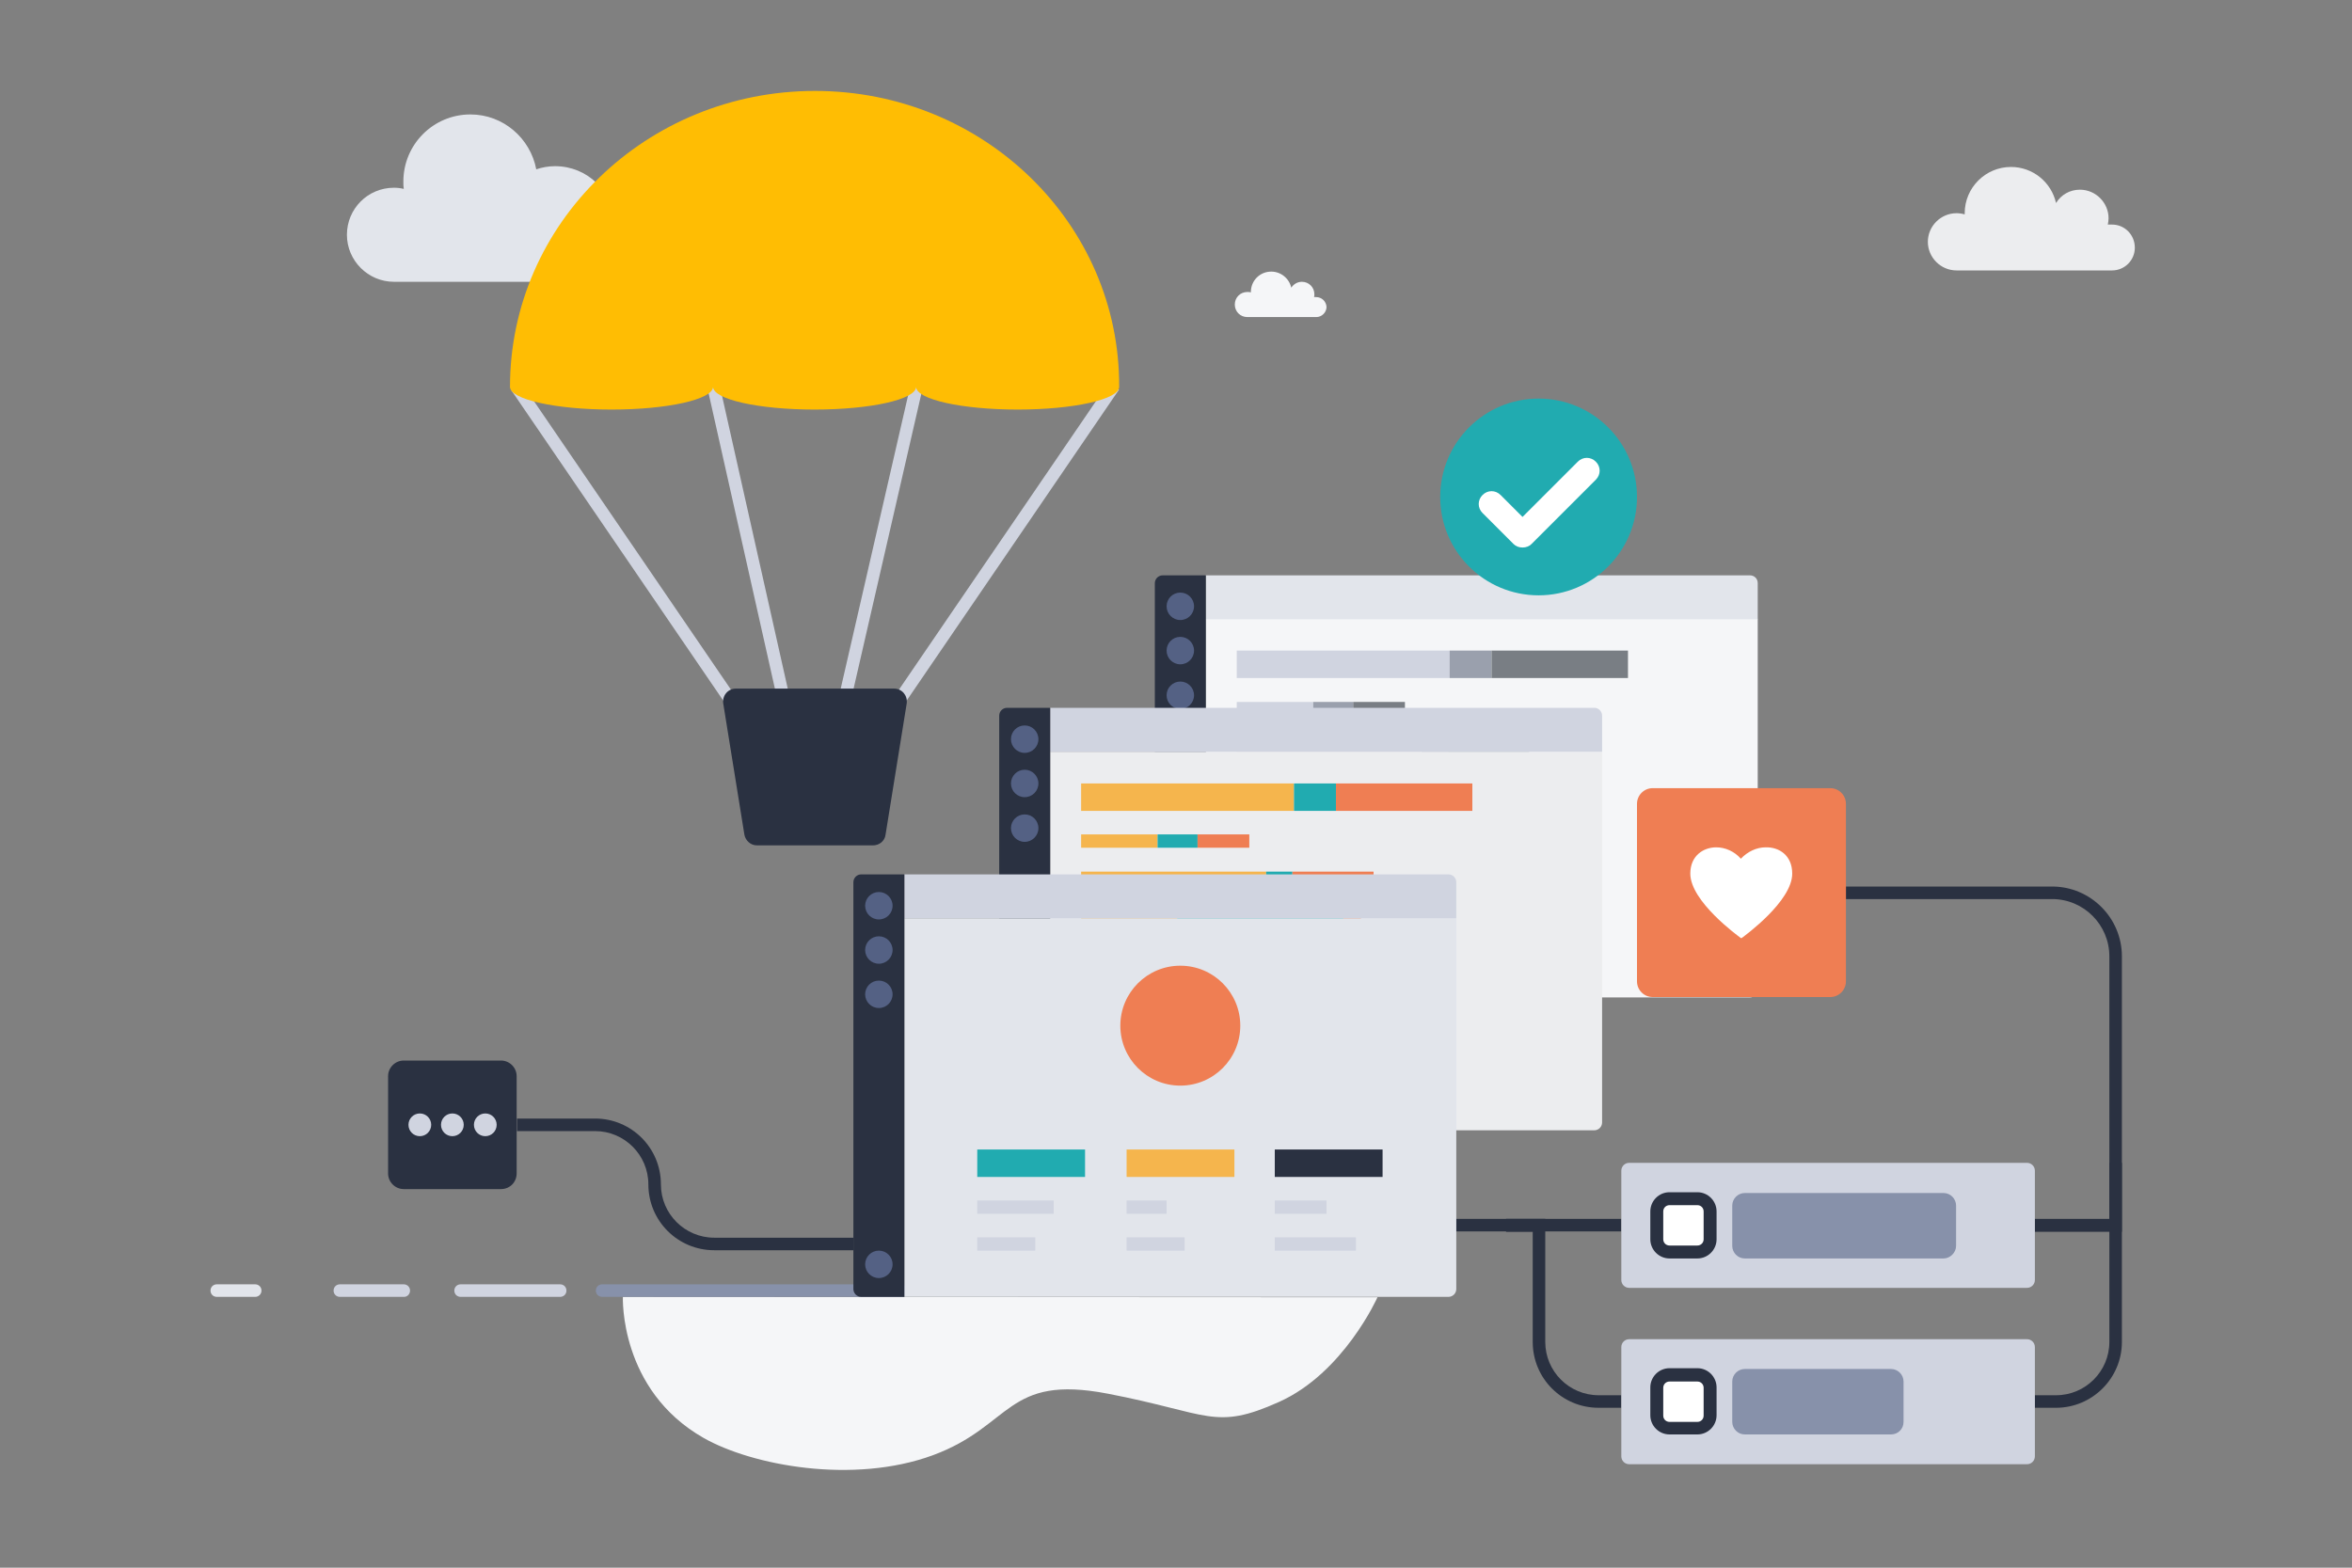 <?xml version="1.0" encoding="utf-8"?>
<!-- Generator: Adobe Illustrator 23.0.2, SVG Export Plug-In . SVG Version: 6.00 Build 0)  -->
<svg version="1.1" id="Layer_1" xmlns="http://www.w3.org/2000/svg" xmlns:xlink="http://www.w3.org/1999/xlink" x="0px" y="0px"
	 viewBox="0 0 600 400" style="enable-background:new 0 0 600 400;" xml:space="preserve">
<rect x="0" y="0" width="600" height="400" fill="#808080" stroke="none"/>
<style type="text/css">
	.st0{fill:#F5F6F8;}
	.st1{fill:#ECEDEF;}
	.st2{fill:#E2E5EB;}
	.st3{fill:#2A3141;}
	.st4{fill:#D0D4E0;}
	.st5{fill:#9AA0AD;}
	.st6{fill:#797E84;}
	.st7{fill:#546184;}
	.st8{fill:#8791AA;}
	.st9{fill:#F5B54D;}
	.st10{fill:#21ABB0;}
	.st11{fill:#EF7E53;}
	.st12{fill:#FFFFFF;}
	.st13{fill:#FFBD03;}
</style>
<g>
	<path class="st0" d="M158.9,330.9c0,0-1,23.7,20.6,36c12.3,7,38.1,11.9,58.5,4.4c20.3-7.5,18.6-20.7,44.6-15.7s27.2,9.5,43.7,2.1
		s25.1-26.7,25.1-26.7"/>
</g>
<g>
	<path class="st1" d="M538.8,57.3h-1.1c0.1-0.5,0.2-1,0.2-1.6c0-4-3.3-7.3-7.3-7.3c-2.6,0-4.8,1.3-6.1,3.4
		c-1.2-5.3-5.9-9.2-11.5-9.2c-6.5,0-11.8,5.3-11.8,11.8c0,0.1,0,0.2,0,0.3c-0.7-0.2-1.4-0.3-2.1-0.3c-4,0-7.3,3.3-7.3,7.3
		s3.3,7.3,7.3,7.3h39.7c3.2,0,5.8-2.6,5.8-5.8C544.6,59.9,542,57.3,538.8,57.3z"/>
</g>
<g>
	<path class="st0" d="M335.7,75.8h-0.5c0.1-0.2,0.1-0.5,0.1-0.7c0-1.8-1.4-3.2-3.2-3.2c-1.1,0-2.1,0.6-2.7,1.5
		c-0.5-2.3-2.6-4.1-5.1-4.1c-2.9,0-5.2,2.3-5.2,5.2c0,0,0,0.1,0,0.1c-0.3-0.1-0.6-0.1-0.9-0.1c-1.8,0-3.2,1.4-3.2,3.2
		s1.4,3.2,3.2,3.2h17.6c1.4,0,2.6-1.2,2.6-2.6C338.3,76.9,337.2,75.8,335.7,75.8z"/>
</g>
<g>
	<path class="st2" d="M141.6,42.4c-1.7,0-3.3,0.3-4.8,0.8c-1.5-7.9-8.4-14-16.8-14c-9.5,0-17.1,7.7-17.1,17.1c0,0.7,0,1.3,0.1,1.9
		c-0.8-0.2-1.6-0.3-2.5-0.3c-6.7,0-12,5.4-12,12s5.4,12,12,12h41.1c8.2,0,14.9-6.7,14.9-14.9S149.8,42.4,141.6,42.4z"/>
</g>
<g>
	<path class="st0" d="M448.4,157.9H307.6v96.6h138.8c1.1,0,2-0.9,2-2V157.9z"/>
</g>
<g>
	<path class="st2" d="M446.4,146.8H307.6v11.2h140.8v-9.2C448.4,147.6,447.5,146.8,446.4,146.8z"/>
</g>
<g>
	<path class="st3" d="M307.6,146.8h-11c-1.1,0-2,0.9-2,2v103.8c0,1.1,0.9,2,2,2h11V146.8z"/>
</g>
<g>
	<rect x="315.5" y="166" class="st4" width="54.3" height="7"/>
</g>
<g>
	<rect x="315.5" y="179.1" class="st4" width="19.5" height="3.4"/>
</g>
<g>
	<rect x="315.5" y="188.5" class="st4" width="47.2" height="3.4"/>
</g>
<g>
	<rect x="369.8" y="166" class="st5" width="10.7" height="7"/>
</g>
<g>
	<rect x="335" y="179.1" class="st5" width="10.2" height="3.4"/>
</g>
<g>
	<rect x="362.7" y="188.5" class="st5" width="6.7" height="3.4"/>
</g>
<g>
	<rect x="380.5" y="166" class="st6" width="34.8" height="7"/>
</g>
<g>
	<rect x="345.2" y="179.1" class="st6" width="13.2" height="3.4"/>
</g>
<g>
	<rect x="369.4" y="188.5" class="st6" width="20.7" height="3.4"/>
</g>
<g>
	<rect x="315.5" y="198" class="st4" width="24.5" height="3.4"/>
</g>
<g>
	<rect x="340" y="198" class="st5" width="42.4" height="3.4"/>
</g>
<g>
	<rect x="382.4" y="198" class="st6" width="4.5" height="3.4"/>
</g>
<g>
	<rect x="315.5" y="207.4" class="st4" width="4.9" height="3.4"/>
</g>
<g>
	<rect x="315.5" y="216.9" class="st4" width="47.2" height="3.4"/>
</g>
<g>
	<rect x="320.4" y="207.4" class="st5" width="10.2" height="3.4"/>
</g>
<g>
	<rect x="362.7" y="216.9" class="st5" width="5.1" height="3.4"/>
</g>
<g>
	<rect x="330.6" y="207.4" class="st6" width="27.8" height="3.4"/>
</g>
<g>
	<rect x="367.8" y="216.9" class="st6" width="38.5" height="3.4"/>
</g>
<g>
	<rect x="315.5" y="226.3" class="st4" width="27.8" height="3.4"/>
</g>
<g>
	<rect x="343.2" y="226.3" class="st5" width="42.4" height="3.4"/>
</g>
<g>
	<rect x="385.6" y="226.3" class="st6" width="11" height="3.4"/>
</g>
<g>
	<circle class="st7" cx="301.1" cy="154.7" r="3.5"/>
</g>
<g>
	<circle class="st7" cx="301.1" cy="166" r="3.5"/>
</g>
<g>
	<circle class="st7" cx="301.1" cy="177.4" r="3.5"/>
</g>
<g>
	<circle class="st7" cx="301.1" cy="246.2" r="3.5"/>
</g>
<g>
	<path class="st3" d="M217.7,319h-35.5c-9.3,0-16.8-7.5-16.8-16.8c0-7.5-6.1-13.6-13.6-13.6h-19.9v-3.2h19.9
		c9.3,0,16.8,7.5,16.8,16.8c0,7.5,6.1,13.6,13.6,13.6h35.5V319z"/>
</g>
<g>
	<path class="st8" d="M229.9,330.9h-76.3c-0.9,0-1.6-0.7-1.6-1.6s0.7-1.6,1.6-1.6h76.3c0.9,0,1.6,0.7,1.6,1.6
		S230.8,330.9,229.9,330.9z"/>
</g>
<g>
	<path class="st4" d="M142.9,330.9h-25.4c-0.9,0-1.6-0.7-1.6-1.6s0.7-1.6,1.6-1.6h25.4c0.9,0,1.6,0.7,1.6,1.6
		S143.8,330.9,142.9,330.9z"/>
</g>
<g>
	<path class="st4" d="M103.1,330.9H86.7c-0.9,0-1.6-0.7-1.6-1.6s0.7-1.6,1.6-1.6h16.3c0.9,0,1.6,0.7,1.6,1.6
		S103.9,330.9,103.1,330.9z"/>
</g>
<g>
	<path class="st2" d="M65.1,330.9h-9.8c-0.9,0-1.6-0.7-1.6-1.6s0.7-1.6,1.6-1.6h9.8c0.9,0,1.6,0.7,1.6,1.6S66,330.9,65.1,330.9z"/>
</g>
<g>
	<rect x="371.5" y="311" class="st3" width="42.1" height="3.2"/>
</g>
<g>
	<path class="st3" d="M413.6,359.2h-5.8c-9.3,0-16.8-7.5-16.8-16.8v-28.1h-6.8V311h10v31.4c0,7.5,6.1,13.6,13.6,13.6h5.8V359.2z"/>
</g>
<g>
	<path class="st3" d="M524.5,359.2h-5.4V356h5.4c7.5,0,13.6-6.1,13.6-13.6V244c0-8-6.5-14.6-14.6-14.6h-52.6v-3.2h52.6
		c9.8,0,17.8,8,17.8,17.8v98.4C541.3,351.7,533.7,359.2,524.5,359.2z"/>
</g>
<g>
	<polygon class="st3" points="541.3,314.3 519.1,314.3 519.1,311 538.1,311 538.1,296.7 541.3,296.7 	"/>
</g>
<g>
	<path class="st1" d="M408.7,191.8H267.9v96.6h138.8c1.1,0,2-0.9,2-2V191.8z"/>
</g>
<g>
	<path class="st4" d="M406.7,180.6H267.9v11.2h140.8v-9.2C408.7,181.5,407.8,180.6,406.7,180.6z"/>
</g>
<g>
	<path class="st3" d="M267.9,180.6h-11c-1.1,0-2,0.9-2,2v103.8c0,1.1,0.9,2,2,2h11V180.6z"/>
</g>
<g>
	<rect x="275.8" y="199.9" class="st9" width="54.3" height="7"/>
</g>
<g>
	<rect x="275.8" y="212.9" class="st9" width="19.5" height="3.4"/>
</g>
<g>
	<rect x="275.8" y="222.4" class="st9" width="47.2" height="3.4"/>
</g>
<g>
	<rect x="330.1" y="199.9" class="st10" width="10.7" height="7"/>
</g>
<g>
	<rect x="295.3" y="212.9" class="st10" width="10.2" height="3.4"/>
</g>
<g>
	<rect x="323" y="222.4" class="st10" width="6.7" height="3.4"/>
</g>
<g>
	<rect x="340.8" y="199.9" class="st11" width="34.8" height="7"/>
</g>
<g>
	<rect x="305.5" y="212.9" class="st11" width="13.2" height="3.4"/>
</g>
<g>
	<rect x="329.7" y="222.4" class="st11" width="20.7" height="3.4"/>
</g>
<g>
	<rect x="275.8" y="231.8" class="st9" width="24.5" height="3.4"/>
</g>
<g>
	<rect x="300.3" y="231.8" class="st10" width="42.4" height="3.4"/>
</g>
<g>
	<rect x="342.7" y="231.8" class="st11" width="4.5" height="3.4"/>
</g>
<g>
	<rect x="275.8" y="241.3" class="st9" width="4.9" height="3.4"/>
</g>
<g>
	<rect x="275.8" y="250.7" class="st9" width="47.2" height="3.4"/>
</g>
<g>
	<rect x="280.7" y="241.3" class="st10" width="10.2" height="3.4"/>
</g>
<g>
	<rect x="323" y="250.7" class="st10" width="5.1" height="3.4"/>
</g>
<g>
	<rect x="290.9" y="241.3" class="st11" width="27.8" height="3.4"/>
</g>
<g>
	<rect x="328.1" y="250.7" class="st11" width="38.5" height="3.4"/>
</g>
<g>
	<rect x="275.8" y="260.2" class="st9" width="27.8" height="3.4"/>
</g>
<g>
	<rect x="303.6" y="260.2" class="st10" width="42.4" height="3.4"/>
</g>
<g>
	<rect x="345.9" y="260.2" class="st11" width="11" height="3.4"/>
</g>
<g>
	<circle class="st7" cx="261.4" cy="188.6" r="3.5"/>
</g>
<g>
	<circle class="st7" cx="261.4" cy="199.9" r="3.5"/>
</g>
<g>
	<circle class="st7" cx="261.4" cy="211.3" r="3.5"/>
</g>
<g>
	<circle class="st7" cx="261.4" cy="280.1" r="3.5"/>
</g>
<g>
	<path class="st11" d="M466.9,254.4h-45.3c-2.2,0-4-1.8-4-4v-45.3c0-2.2,1.8-4,4-4h45.3c2.2,0,4,1.8,4,4v45.3
		C470.9,252.6,469.1,254.4,466.9,254.4z"/>
</g>
<g>
	<path class="st3" d="M127.8,303.4H103c-2.2,0-4-1.8-4-4v-24.8c0-2.2,1.8-4,4-4h24.8c2.2,0,4,1.8,4,4v24.8
		C131.8,301.6,130.1,303.4,127.8,303.4z"/>
</g>
<g>
	<path class="st2" d="M371.5,234.3H230.7v96.6h138.8c1.1,0,2-0.9,2-2V234.3z"/>
</g>
<g>
	<path class="st4" d="M369.5,223.1H230.7v11.2h140.8v-9.2C371.5,224,370.6,223.1,369.5,223.1z"/>
</g>
<g>
	<path class="st3" d="M230.7,223.1h-11c-1.1,0-2,0.9-2,2v103.8c0,1.1,0.9,2,2,2h11V223.1z"/>
</g>
<g>
	<circle class="st11" cx="301.1" cy="261.7" r="15.3"/>
</g>
<g>
	<rect x="249.3" y="293.3" class="st10" width="27.5" height="7"/>
</g>
<g>
	<rect x="249.3" y="306.3" class="st4" width="19.5" height="3.4"/>
</g>
<g>
	<rect x="249.3" y="315.7" class="st4" width="14.8" height="3.4"/>
</g>
<g>
	<rect x="287.4" y="293.3" class="st9" width="27.5" height="7"/>
</g>
<g>
	<rect x="287.4" y="306.3" class="st4" width="10.2" height="3.4"/>
</g>
<g>
	<rect x="287.4" y="315.7" class="st4" width="14.8" height="3.4"/>
</g>
<g>
	<rect x="325.2" y="293.3" class="st3" width="27.5" height="7"/>
</g>
<g>
	<rect x="325.2" y="306.3" class="st4" width="13.2" height="3.4"/>
</g>
<g>
	<rect x="325.2" y="315.7" class="st4" width="20.7" height="3.4"/>
</g>
<g>
	<circle class="st7" cx="224.2" cy="231.1" r="3.5"/>
</g>
<g>
	<circle class="st7" cx="224.2" cy="242.4" r="3.5"/>
</g>
<g>
	<circle class="st7" cx="224.2" cy="253.7" r="3.5"/>
</g>
<g>
	<circle class="st7" cx="224.2" cy="322.6" r="3.5"/>
</g>
<g>
	<circle class="st10" cx="392.5" cy="126.8" r="25.1"/>
</g>
<g>
	<path class="st12" d="M388.4,139.7c-0.9,0-1.7-0.3-2.3-0.9l-7.9-7.9c-1.3-1.3-1.3-3.3,0-4.6c1.3-1.3,3.3-1.3,4.6,0l5.6,5.6
		l14.1-14.1c1.3-1.3,3.3-1.3,4.6,0c1.3,1.3,1.3,3.3,0,4.6l-16.4,16.4C390.1,139.4,389.3,139.7,388.4,139.7z"/>
</g>
<g>
	
		<rect x="158.1" y="90" transform="matrix(0.826 -0.564 0.564 0.826 -50.926 114.388)" class="st4" width="3.2" height="99.3"/>
</g>
<g>
	<rect x="206.5" y="138" transform="matrix(0.564 -0.826 0.826 0.564 -3.647 272.386)" class="st4" width="99.3" height="3.2"/>
</g>
<g>
	<rect x="182.4" y="138" transform="matrix(0.224 -0.975 0.975 0.224 38.04 327.073)" class="st4" width="84.1" height="3.2"/>
</g>
<g>
	<rect x="189.6" y="97.6" transform="matrix(0.976 -0.219 0.219 0.976 -25.953 45.292)" class="st4" width="3.2" height="84"/>
</g>
<g>
	<g>
		<path class="st12" d="M457.2,222.9c0,7.1-12.2,15.9-12.7,16.3l-0.3,0.2l-0.3-0.2c-0.5-0.4-12.7-9.2-12.7-16.3
			c0-4.6,3.4-6.7,6.6-6.7c2.3,0,4.6,1,6.3,2.9c1.7-1.8,4-2.9,6.3-2.9C453.8,216.1,457.2,218.2,457.2,222.9z"/>
	</g>
</g>
<g>
	<g>
		<circle class="st4" cx="107.1" cy="287" r="2.9"/>
	</g>
	<g>
		<circle class="st4" cx="115.4" cy="287" r="2.9"/>
	</g>
	<g>
		<circle class="st4" cx="123.8" cy="287" r="2.9"/>
	</g>
</g>
<g>
	<path class="st13" d="M207.9,23.2c-43,0-77.8,33.8-77.8,75.5c0,3.2,11.6,5.8,25.9,5.8c14.3,0,25.9-2.6,25.9-5.8
		c0,3.2,11.6,5.8,25.9,5.8c14.3,0,25.9-2.6,25.9-5.8c0,3.2,11.6,5.8,25.9,5.8s25.9-2.6,25.9-5.8C285.7,57,250.9,23.2,207.9,23.2z"/>
</g>
<g>
	<path class="st4" d="M517.1,328.6H415.6c-1.1,0-2-0.9-2-2v-27.9c0-1.1,0.9-2,2-2h101.5c1.1,0,2,0.9,2,2v27.9
		C519.1,327.7,518.2,328.6,517.1,328.6z"/>
</g>
<g>
	<path class="st4" d="M517.1,373.6H415.6c-1.1,0-2-0.9-2-2v-27.9c0-1.1,0.9-2,2-2h101.5c1.1,0,2,0.9,2,2v27.9
		C519.1,372.7,518.2,373.6,517.1,373.6z"/>
</g>
<g>
	<path class="st12" d="M434.3,319.4h-9.6c-1.1,0-2-0.9-2-2v-9.6c0-1.1,0.9-2,2-2h9.6c1.1,0,2,0.9,2,2v9.6
		C436.3,318.5,435.4,319.4,434.3,319.4z"/>
	<path class="st3" d="M433,321.1h-7.1c-2.7,0-4.9-2.2-4.9-4.9v-7.1c0-2.7,2.2-4.9,4.9-4.9h7.1c2.7,0,4.9,2.2,4.9,4.9v7.1
		C437.9,318.9,435.7,321.1,433,321.1z M425.9,307.5c-0.9,0-1.6,0.7-1.6,1.6v7.1c0,0.9,0.7,1.6,1.6,1.6h7.1c0.9,0,1.6-0.7,1.6-1.6
		v-7.1c0-0.9-0.7-1.6-1.6-1.6H425.9z"/>
</g>
<g>
	<path class="st12" d="M434.3,364.4h-9.6c-1.1,0-2-0.9-2-2v-9.6c0-1.1,0.9-2,2-2h9.6c1.1,0,2,0.9,2,2v9.6
		C436.3,363.5,435.4,364.4,434.3,364.4z"/>
	<path class="st3" d="M433,366h-7.1c-2.7,0-4.9-2.2-4.9-4.9v-7.1c0-2.7,2.2-4.9,4.9-4.9h7.1c2.7,0,4.9,2.2,4.9,4.9v7.1
		C437.9,363.8,435.7,366,433,366z M425.9,352.5c-0.9,0-1.6,0.7-1.6,1.6v7.1c0,0.9,0.7,1.6,1.6,1.6h7.1c0.9,0,1.6-0.7,1.6-1.6v-7.1
		c0-0.9-0.7-1.6-1.6-1.6H425.9z"/>
</g>
<g>
	<path class="st8" d="M496.4,319.4h-51.9c-0.6,0-1-0.4-1-1v-11.6c0-0.6,0.4-1,1-1h51.9c0.6,0,1,0.4,1,1v11.6
		C497.4,319,496.9,319.4,496.4,319.4z"/>
	<path class="st8" d="M495.8,321.1h-50.7c-1.8,0-3.2-1.5-3.2-3.2v-10.3c0-1.8,1.5-3.2,3.2-3.2h50.7c1.8,0,3.2,1.5,3.2,3.2v10.3
		C499,319.6,497.5,321.1,495.8,321.1z M445.1,307.5v10.3h50.7l0-10.3H445.1z"/>
</g>
<g>
	<path class="st8" d="M483,364.4h-38.6c-0.6,0-1-0.4-1-1v-11.6c0-0.6,0.4-1,1-1H483c0.6,0,1,0.4,1,1v11.6
		C484,364,483.6,364.4,483,364.4z"/>
	<path class="st8" d="M482.4,366h-37.3c-1.8,0-3.2-1.5-3.2-3.2v-10.3c0-1.8,1.5-3.2,3.2-3.2h37.3c1.8,0,3.2,1.5,3.2,3.2v10.3
		C485.6,364.6,484.2,366,482.4,366z M445.1,352.5v10.3h37.3l0-10.3H445.1z"/>
</g>
<g>
	<path class="st3" d="M222.7,215.7h-29.6c-1.6,0-2.9-1.2-3.2-2.7l-5.4-33.5c-0.3-2,1.2-3.8,3.2-3.8h40.4c2,0,3.5,1.8,3.2,3.8
		l-5.4,33.5C225.7,214.6,224.3,215.7,222.7,215.7z"/>
</g>
</svg>

